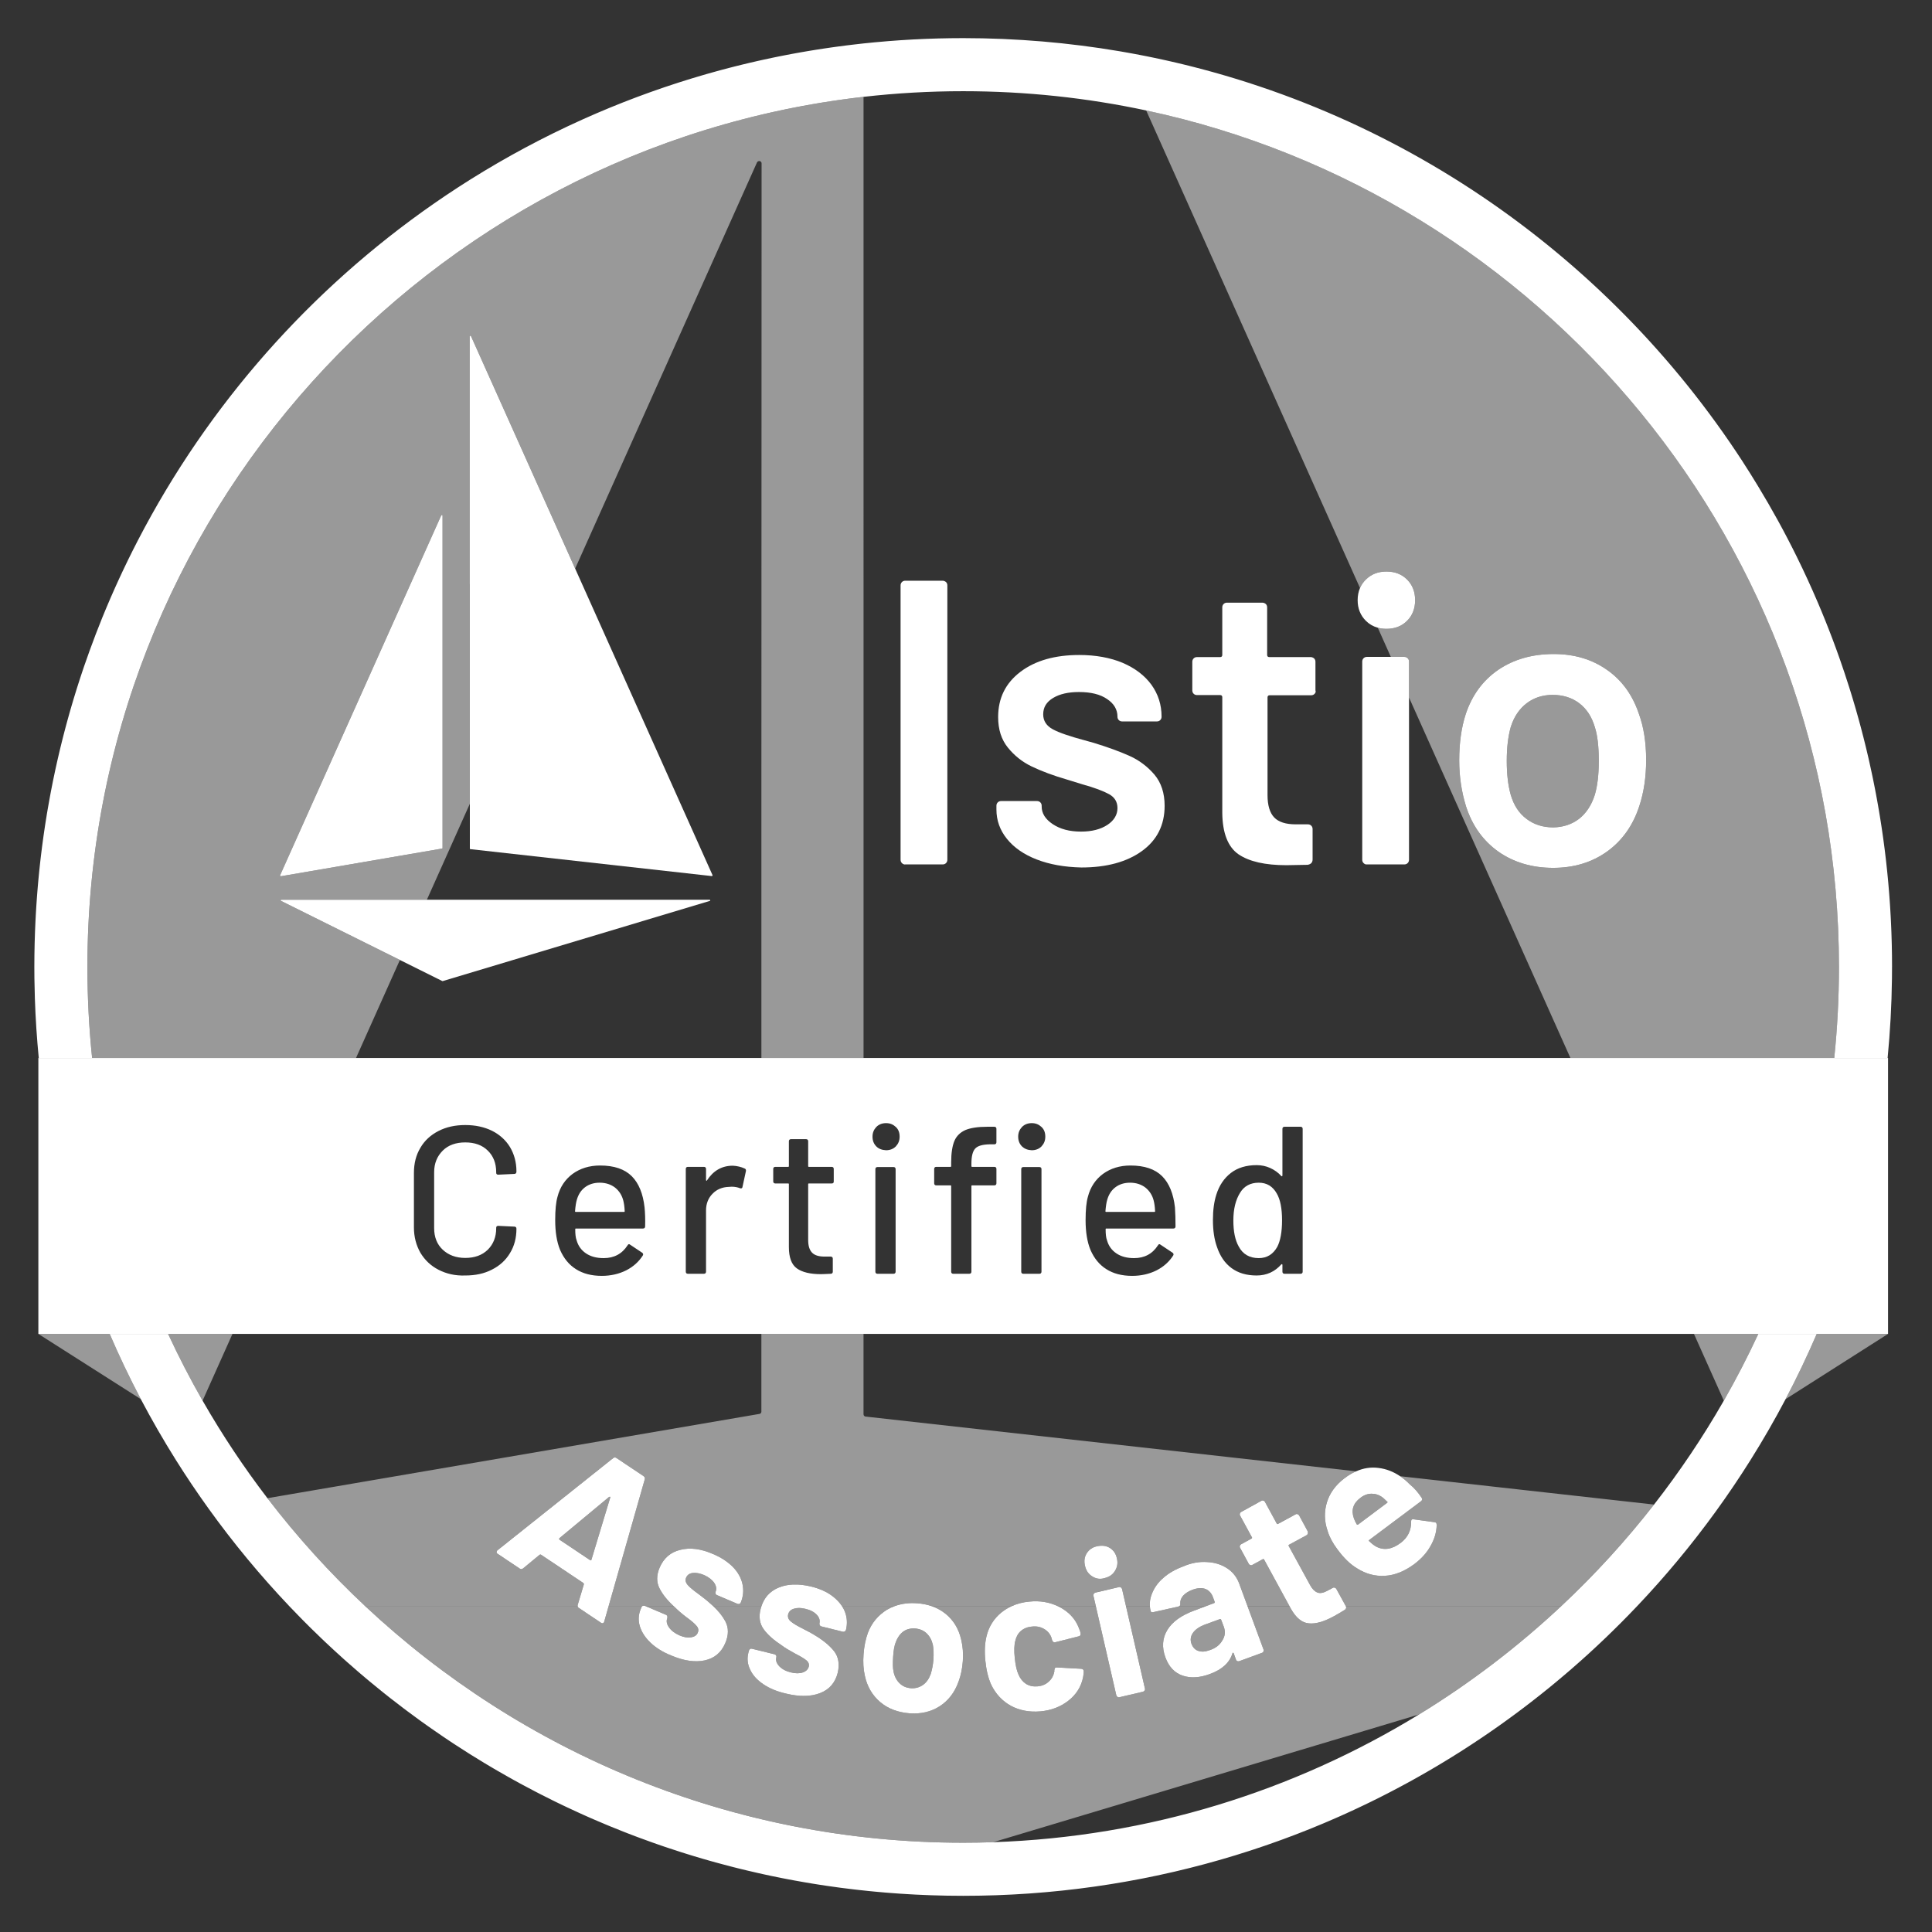 <?xml version="1.0" encoding="UTF-8"?><svg id="Layer_1" xmlns="http://www.w3.org/2000/svg" viewBox="0 0 1011.92 1011.92"><rect x="0" y="0" width="1011.92" height="1011.92" fill="#333333" stroke="none"/><defs><style>.cls-1,.cls-2{fill:#fff;}.cls-2{opacity:.5;}</style></defs><path class="cls-2" d="m704.394,843.16c-2.6,1.6-4.5,2.7-5.6,3.3-5.3,2.9-9.7,4.2-13.3,3.8-3.6-.3-6.7-2.9-9.4-7.7l-.708-1.3h-21.965l8.373,22.7c.1.3.1.7,0,1-.2.3-.4.6-.7.7l-12,4.4c-.3.1-.7.1-1,0-.3-.2-.6-.4-.7-.7l-1.2-3.4c-.1-.2-.2-.3-.4-.3-.2,0-.3.1-.3.4-1.5,4.8-5.4,8.4-11.7,10.7-5.3,2-10.1,2.3-14.3.9-4.2-1.4-7.3-4.6-9.1-9.6-1.9-5.2-1.6-10,1-14.3s7.3-7.7,14.1-10.2l6.134-2.3h-13.941c-.136.084-.298.152-.492.2l-13,2.9c-.9.2-1.4,0-1.5-.5-.231-.867-.369-1.733-.433-2.6h-12.498l9.931,43.2c.1.4,0,.7-.2,1s-.5.5-.8.6l-12.4,2.9c-.3.1-.7,0-1-.2-.3-.2-.5-.5-.6-.8l-10.736-46.7h-19.921c.285.134.575.256.856.4,4.7,2.5,7.9,5.8,9.8,10.1.7,1.7,1.2,2.9,1.3,3.8v.2c.1.7-.3,1.1-1,1.3l-12.3,3.1h-.2c-.7.1-1.1-.3-1.4-1l-.5-1.7c-.7-1.8-2-3.3-3.8-4.3-1.9-1.1-4-1.5-6.4-1.2-2.3.2-4.2,1-5.7,2.3s-2.4,3-2.9,5.1c-.6,2.2-.7,5.3-.3,9,.4,3.8,1,6.7,2,8.8.9,2.1,2.2,3.7,3.9,4.8,1.8,1.1,3.8,1.5,6.1,1.3,2.2-.2,4.2-1,5.7-2.4,1.6-1.4,2.6-3.1,3-5.3.1-.2.1-.4,0-.7.1-.1.1-.2.1-.3,0-.9.5-1.3,1.4-1.2l12.7.7c.7.1,1.1.4,1.2,1.1.1.6,0,1.7-.3,3.3-1,5-3.6,9.1-7.7,12.3s-9,5.1-14.7,5.6c-5.7.5-10.9-.5-15.4-2.9v0c-4.5-2.5-7.9-6.1-10.3-11-1.6-3.5-2.6-7.7-3.1-12.6-.5-4.8-.3-9.1.6-12.8,1.2-5.1,3.9-9.3,7.8-12.5,1.642-1.313,3.443-2.412,5.388-3.3h-41.864c2.739.95,5.209,2.312,7.376,4.1,4,3.3,6.7,7.7,8,13.2.9,3.7,1.2,7.6.9,11.5-.3,3.9-1,7.5-2.3,10.9-2,5.5-5.3,9.8-9.8,12.7s-9.9,4.2-16,3.7c-6-.5-11.1-2.4-15.2-5.9v0c-4.1-3.5-6.8-8.1-8-13.7-.8-3.5-1-7.2-.7-11.2.3-4.3,1.1-8.1,2.3-11.4,2-5.2,5.4-9.2,9.9-12,1.29-.757,2.642-1.383,4.044-1.9h-27.52c.588.901,1.089,1.833,1.476,2.8,1.2,3.1,1.4,6.3.6,9.6-.1.3-.3.6-.6.8s-.6.2-1,.2l-11.3-2.8c-.4-.1-.6-.3-.8-.6-.2-.3-.2-.6-.2-1,.4-1.6-.1-3.1-1.4-4.5-1.3-1.4-3.3-2.5-5.9-3.1-2.3-.6-4.3-.6-6-.1-1.7.5-2.7,1.5-3.1,3-.3,1.4.1,2.6,1.4,3.7,1.3,1.1,3.5,2.4,6.7,4,.7.4,1.5.8,2.5,1.3.9.5,1.9,1,3,1.7,4.6,2.7,8.1,5.6,10.5,8.6,2.3,3,2.9,6.8,1.9,11.2-1.3,5.2-4.3,8.8-9.2,10.7-4.8,1.9-10.8,2-17.8.3-4.9-1.1-8.9-2.8-12.1-5-3.2-2.2-5.5-4.7-6.8-7.6-1.4-2.9-1.7-5.8-.9-8.9l.3-1.1c.1-.3.3-.6.6-.8.3-.2.6-.2,1-.1l11.8,2.9c.4.1.6.3.8.6s.2.6.1,1v.1c-.4,1.6.2,3.1,1.6,4.6,1.5,1.5,3.5,2.6,6.1,3.2,2.4.6,4.5.6,6.2,0s2.7-1.6,3.1-3c.3-1.3-.1-2.4-1.2-3.3-1.1-.9-3-2.1-5.8-3.5-3.1-1.7-5.5-3.1-7.2-4.4-4.1-2.7-7.3-5.5-9.4-8.4s-2.7-6.5-1.6-10.7c.121-.484.272-.942.423-1.4h-25.227c2.788,2.633,4.91,5.267,6.304,7.9,1.8,3.4,1.8,7.2,0,11.4-2.1,5-5.7,8-10.8,9.1-5.1,1.1-11,.2-17.6-2.6-4.5-1.8-8.1-4.1-10.9-6.8v-0c-2.8-2.7-4.6-5.6-5.5-8.6-.9-3.1-.7-6,.5-8.9l.4-1c.061-.184.201-.362.367-.5h-17.587l-2.28,8c0,.2-.1.3-.2.5-.4.5-.9.6-1.5.2l-11.5-7.7c-.45-.257-.673-.604-.737-1h-111.274c82.049,76.808,192.239,123.9,313.211,123.9,5.265,0,10.507-.097,15.73-.274l222.994-66.89c26.751-16.373,51.704-35.408,74.487-56.736h-112.811c.4.7.2,1.3-.5,1.9Z"/><path class="cls-2" d="m935.239,732.822l53.655-34.162h-37.346c-5.005,11.627-10.444,23.024-16.309,34.162Z"/><path class="cls-2" d="m20.094,698.66l53.655,34.162c-5.865-11.138-11.304-22.534-16.309-34.162H20.094Z"/><path class="cls-2" d="m309.794,816.86l9.8-32.4c.1-.3.1-.4-.1-.5-.1,0-.3,0-.5.1l-26,21.6c-.2.4-.2.6.1.8v0l16,10.7c.4.2.6.1.7-.3Z"/><path class="cls-2" d="m715.394,303.56c2.8-2.8,6.4-4.2,10.8-4.2,4.4,0,8,1.4,10.8,4.2s4.2,6.4,4.2,10.8-1.4,8-4.2,10.8-6.4,4.2-10.8,4.2c-1.61,0-3.137-.197-4.563-.589l6.846,15.289h7.017c.7,0,1.3.2,1.8.7s.7,1.1.7,1.8v18.757l84.549,188.843h138.183c1.628-15.682,2.468-31.595,2.468-47.7,0-220.043-155.801-404.421-362.864-448.619l111.997,250.147c.71-1.646,1.72-3.128,3.067-4.429Zm52.3,70.5c3.3-9.9,8.9-17.6,17-23.2,8.1-5.5,17.8-8.3,29.1-8.3,10.8,0,20.1,2.8,27.9,8.3,7.9,5.5,13.4,13.2,16.7,23,2.5,6.8,3.8,14.9,3.8,24.2,0,8.9-1.2,17-3.6,24.2-3.3,10.1-8.9,18-16.8,23.7s-17.4,8.6-28.3,8.6c-11.1,0-20.7-2.9-28.7-8.5h-0c-8-5.7-13.6-13.5-16.9-23.6-2.4-7.7-3.6-15.7-3.6-24.2,0-9.1,1.1-17.1,3.4-24.2Z"/><path class="cls-2" d="m636.194,838.96l-.8-2.2c-.8-2.3-2.2-3.8-4-4.5-1.8-.7-4.1-.6-6.8.4-2.1.8-3.7,1.8-4.9,3.1-1.1,1.3-1.6,2.6-1.5,4.2.076.606-.081,1.038-.508,1.3h13.941l4.266-1.6c.3-.1.4-.4.3-.7Z"/><path class="cls-2" d="m398.794,739.36c0,.6-.4,1.1-1,1.2l-257.726,44.147c15.493,20.242,32.633,39.158,51.215,56.553h111.274c-.035-.22-.034-.45.037-.7l3.2-10.7c0-.3,0-.5-.2-.7l-22.3-14.9c-.2-.1-.4-.1-.7.1l-8.6,7.1c-.6.5-1.2.5-1.8.1l-11.5-7.7c-.4-.2-.6-.5-.6-.9,0-.3.1-.7.5-1l60.5-48.2c.6-.5,1.2-.5,1.8-.1l14.2,9.5c.6.4.8,1,.6,1.7l-18.921,66.4h17.587c.104-.087.217-.161.333-.2.3-.1.7-.1,1,0l.472.2h14.696c-3.465-3.166-5.933-6.329-7.468-9.4-1.6-3.2-1.6-6.8.1-10.8,2.1-4.9,5.7-8.1,10.8-9.3,5.1-1.3,10.8-.6,17.2,2.2,4.3,1.8,7.7,4.1,10.4,6.8,2.6,2.7,4.3,5.7,5,9,.7,3.2.4,6.4-.9,9.6-.1.3-.4.6-.7.7-.3.1-.7.1-1,0l-10.8-4.6c-.3-.1-.6-.4-.7-.7-.1-.3-.1-.7,0-1,.6-1.5.4-3-.7-4.7-1.1-1.6-2.9-3-5.3-4.1-2.2-.9-4.2-1.3-5.9-1.1-1.7.2-2.9,1-3.5,2.4-.6,1.3-.3,2.6.8,3.9,1.1,1.3,3.1,2.9,6,5,.6.5,1.4,1.1,2.2,1.7.8.6,1.7,1.3,2.6,2.1.924.767,1.785,1.533,2.596,2.3h25.227c1.467-4.462,4.324-7.696,8.677-9.6,4.8-2.1,10.6-2.3,17.3-.7,4.5,1.1,8.3,2.8,11.3,5.1,2.033,1.559,3.688,3.305,4.924,5.2h27.52c3.598-1.326,7.567-1.86,11.956-1.5,2.703.183,5.208.697,7.523,1.5h41.864c2.794-1.276,5.892-2.105,9.312-2.4,5.452-.564,10.368.302,14.843,2.4h19.921l-1.264-5.5c-.1-.3,0-.7.2-1,.2-.3.5-.5.8-.6l12.4-2.9c.4-.1.7,0,1,.2.3.2.5.5.6.8l2.069,9h12.498c-.158-2.133.18-4.267,1.033-6.4,1.2-3.1,3.1-5.9,6-8.4,2.8-2.5,6.3-4.5,10.4-6,4.3-1.9,8.6-2.6,12.6-2.3v-0c4,.2,7.5,1.3,10.5,3.3,2.9,1.9,5,4.6,6.2,7.8l4.427,12h21.965l-13.292-24.4c-.2-.3-.4-.4-.7-.2l-5.5,3c-.3.2-.7.2-1,.1-.3-.1-.6-.3-.8-.6l-4.6-8.5c-.2-.3-.2-.7-.1-1s.3-.6.6-.8l5.5-3c.3-.2.4-.4.2-.7l-6.2-11.4c-.2-.3-.2-.7-.1-1s.3-.6.6-.8l10.7-5.9c.3-.2.7-.2,1-.1.3.1.6.3.8.6l6.2,11.4c.2.3.4.4.7.2l9.2-5c.3-.2.6-.2,1-.1.3.1.6.3.8.6l4.6,8.5c0,.4.1.7,0,1.1v0c-.1.3-.3.6-.6.8l-9.2,5c-.3.2-.4.4-.2.7l11.1,20.3c1.1,2.1,2.4,3.4,3.8,4s3.1.3,5-.7l3.2-1.7c.3-.2.7-.2,1-.1.3.1.6.3.8.6l5,9.1v0h112.811c17.556-16.434,33.821-34.229,48.629-53.215l-132.987-14.842c1.784,1.214,3.508,2.651,5.146,4.357,2.2,1.7,4.2,4.1,6.1,6.9v-0c.5.7.3,1.4-.4,1.9l-27,20.2c-.4.3-.4.5,0,.7,1,1,2.2,2,3.6,2.8,4,2.1,8.3,1.5,12.9-2,3.7-2.8,5.5-6.6,5.4-11.1,0-.5.1-.9.4-1.1.2-.1.5-.2.9-.1l10.9,1.5c.5.1.8.2,1,.5.1.1.1.4.2,1-.1,3.8-1.2,7.5-3.3,11.1-2,3.6-4.9,6.7-8.5,9.4-5,3.7-10.1,5.8-15.3,6.1-5.2.3-10-1-14.6-3.9-3.4-2-6.9-5.3-10.4-10.1-2.4-3.2-4.1-6.4-5-9.4-1.8-5.1-1.9-10.2-.4-15.1s4.6-9.1,9.2-12.6c2.01-1.525,4.044-2.73,6.094-3.63l-256.894-28.67c-.6,0-1.1-.6-1.1-1.2v-42.1h-53.5v40.7Zm170.4,74.2c1.2-1.9,3-3.2,5.5-3.7s4.7-.3,6.6.9c1.9,1.2,3.2,3,3.7,5.5.6,2.4.2,4.6-1,6.5-1.2,2-3,3.2-5.5,3.8-2.2.7-4.4.4-6.4-.9-2-1.2-3.2-3-3.8-5.5-.6-2.5-.3-4.7.9-6.6Z"/><path class="cls-2" d="m799.494,428.86c3.9,3,8.6,4.5,14.1,4.5,5.2-.1,9.7-1.6,13.5-4.5,3.8-3,6.5-7.2,8.2-12.5,1.4-4.7,2.1-10.6,2.1-17.8,0-7.7-.7-13.6-2.1-17.8-1.6-5.4-4.3-9.5-8.1-12.4-3.8-2.9-8.5-4.4-14-4.4-5.2,0-9.8,1.5-13.6,4.4-3.8,2.9-6.6,7-8.3,12.4-1.4,5-2.1,10.9-2.1,17.8s.7,12.9,2.1,17.8c1.6,5.4,4.3,9.6,8.2,12.5Z"/><path class="cls-2" d="m209.453,502.805l-62.259-30.945c-.2-.1-.2-.3-.2-.4.1-.1.2-.2.3-.2h76.283l22.517-50.291v-115.009h-.1v-129.8c0-.1.1-.2.2-.3.2,0,.4,0,.5.2l54.55,121.735,95.25-212.735c.3-.6,1.1-.9,1.7-.6.4.2.7.6.7,1.1,0,.1-.1,324.5-.1,324.5v144.1h53.5V50.715C223.875,76.713,45.794,271.208,45.794,506.46c0,16.105.839,32.018,2.468,47.7h138.198l22.993-51.355Zm-62.759-44.145v-.2l84.4-188.5c.1-.2.3-.2.5-.2.1.1.2.2.2.3v174.1c0,.2-.1.3-.3.3l-84.4,14.5c-.2,0-.4-.1-.4-.3Z"/><path class="cls-2" d="m712.494,784.56c-3.7,2.8-4.9,6.3-3.4,10.6.3.9.8,2,1.5,3.2.2.3.5.3.8.1l15.1-11.3c.3-.3.4-.5,0-.7-1.6-1.5-2.3-2.2-2.3-2.1-1.8-1.4-3.8-2-5.8-2s-4,.7-5.9,2.2Z"/><path class="cls-2" d="m920.944,698.66h-33.704l15.646,34.946c6.5-11.355,12.527-23.013,18.058-34.946Z"/><path class="cls-2" d="m121.761,698.66h-33.716c5.532,11.937,11.562,23.599,18.064,34.957l15.652-34.957Z"/><path class="cls-2" d="m471.195,881.66c1.6,1.6,3.6,2.4,6.1,2.6,2.3.1,4.4-.5,6.2-1.8s3.1-3.2,4-5.7c.7-2.3,1.2-4.8,1.4-7.5.2-3,.1-5.6-.3-7.8-.6-2.5-1.7-4.5-3.3-6-1.6-1.5-3.6-2.3-5.9-2.5-2.5-.2-4.6.4-6.3,1.6-1.7,1.3-3,3.1-3.9,5.5-.7,1.7-1.2,4.3-1.4,7.7-.2,3.3-.2,5.8.2,7.7.5,2.6,1.6,4.7,3.2,6.2Z"/><path class="cls-2" d="m624.894,855.16c-1.3,1.8-1.6,3.8-.8,5.9.7,1.8,1.9,3.1,3.5,3.6,1.7.6,3.6.5,5.8-.3,3.2-1,5.4-2.7,6.8-5.1l0-0c1.5-2.3,1.7-4.7.8-7.2l-1.4-3.7c-.1-.3-.4-.4-.7-.3l-7.4,2.7c-3.1,1.1-5.3,2.6-6.6,4.4Z"/><path class="cls-2" d="m349.494,846.46c.1.3.1.7,0,1v.1c-.6,1.5-.3,3.1.9,4.8,1.2,1.7,3,3.1,5.5,4.2,2.3,1,4.3,1.3,6.1,1s3-1.1,3.5-2.5c.5-1.2.3-2.4-.7-3.5-.9-1.1-2.6-2.6-5.1-4.4-2.8-2.1-4.9-4-6.4-5.5-.149-.133-.286-.267-.432-.4h-14.696l10.627,4.5c.3.1.6.4.7.7Z"/><path class="cls-1" d="m737.294,344.76c-.5-.5-1.1-.7-1.8-.7h-19.5c-.7,0-1.3.2-1.8.7s-.7,1.1-.7,1.8v103.7c0,.7.2,1.3.7,1.8v-0c.5.5,1.1.8,1.8.7h19.5c.7,0,1.3-.2,1.8-.7s.7-1.1.7-1.8v-103.7c0-.7-.2-1.3-.7-1.8Z"/><path class="cls-1" d="m784.794,446.06h0c8,5.6,17.6,8.5,28.7,8.5,10.9,0,20.4-2.9,28.3-8.6s13.5-13.6,16.8-23.7c2.4-7.2,3.6-15.3,3.6-24.2,0-9.3-1.3-17.4-3.8-24.2-3.3-9.8-8.8-17.5-16.7-23-7.8-5.5-17.1-8.3-27.9-8.3-11.3,0-21,2.8-29.1,8.3-8.1,5.6-13.7,13.3-17,23.2-2.3,7.1-3.4,15.1-3.4,24.2,0,8.5,1.2,16.5,3.6,24.2,3.3,10.1,8.9,17.9,16.9,23.6Zm6.5-65.3c1.7-5.4,4.5-9.5,8.3-12.4,3.8-2.9,8.4-4.4,13.6-4.4,5.5,0,10.2,1.5,14,4.4,3.8,2.9,6.5,7,8.1,12.4,1.4,4.2,2.1,10.1,2.1,17.8,0,7.2-.7,13.1-2.1,17.8-1.7,5.3-4.4,9.5-8.2,12.5-3.8,2.9-8.3,4.4-13.5,4.5-5.5,0-10.2-1.5-14.1-4.5-3.9-2.9-6.6-7.1-8.2-12.5-1.4-4.9-2.1-10.9-2.1-17.8s.7-12.8,2.1-17.8Z"/><path class="cls-1" d="m736.994,325.16c2.8-2.8,4.2-6.4,4.2-10.8s-1.4-8-4.2-10.8-6.4-4.2-10.8-4.2c-4.4,0-8,1.4-10.8,4.2-1.347,1.301-2.357,2.782-3.067,4.429-.818,1.897-1.233,4.016-1.233,6.371,0,4.4,1.5,8,4.3,10.8,1.751,1.751,3.855,2.955,6.237,3.611,1.426.393,2.953.589,4.563.589,4.4,0,8-1.4,10.8-4.2Z"/><path class="cls-1" d="m231.494,444.46c.2,0,.3-.1.3-.3v-174.1c0-.1-.1-.2-.2-.3-.2,0-.4,0-.5.2l-84.4,188.5v.2c0,.2.2.3.4.3l84.4-14.5Z"/><path class="cls-1" d="m542.994,450.16c6.7,2.6,14.5,4,23.4,4.2,13.2,0,23.8-2.9,31.7-8.6s11.9-13.6,11.9-23.7c0-6.7-1.8-12.1-5.3-16.3-3.6-4.2-7.9-7.5-13-9.8s-11.4-4.6-18.9-6.9l-4.7-1.3c-7.8-2.1-13.4-4-16.7-5.8-3.3-1.8-5-4.4-5-7.8,0-3.7,1.7-6.5,5.2-8.6,3.5-2.1,8-3.1,13.5-3.1,6.3,0,11.2,1.2,14.8,3.7,3.6,2.4,5.4,5.5,5.4,9.2,0,.7.2,1.3.7,1.8s1.1.7,1.8.7h18.1c.7,0,1.3-.2,1.8-.7s.7-1.1.7-1.8c0-6.3-1.8-11.8-5.3-16.7-3.6-4.9-8.6-8.7-15.1-11.5-6.5-2.7-14.1-4.1-22.7-4.1-12.7,0-23,2.9-30.8,8.8-7.8,5.9-11.7,13.8-11.7,23.7,0,6.5,1.7,11.8,5.1,16,3.4,4.2,7.5,7.5,12.5,9.9,5,2.4,11.1,4.7,18.3,6.8l8.1,2.5c6.5,1.8,11.2,3.6,14.1,5.2s4.4,4,4.4,7.3c0,3.5-1.8,6.5-5.3,8.8s-8.1,3.5-13.8,3.5c-6,0-10.9-1.3-14.8-3.9-3.9-2.6-5.8-5.7-5.8-9.2v-.4c0-.7-.2-1.3-.7-1.8s-1.1-.7-1.8-.7h-18.7c-.7,0-1.3.2-1.8.7s-.7,1.1-.7,1.8v1.9c0,5.7,1.8,10.8,5.5,15.4,3.7,4.6,8.9,8.2,15.6,10.8Z"/><path class="cls-1" d="m626.994,364.06h12.1c.7,0,1.1.4,1.1,1.1v60.6c.1,10.6,3,17.9,8.5,21.7,5.6,3.8,13.9,5.7,25.1,5.7l11.1-.2c1.7-.3,2.6-1.2,2.6-2.8v-15.9c0-.7-.2-1.3-.7-1.8s-1.1-.7-1.8-.7h-6.4c-5.1,0-8.9-1.2-11.2-3.6-2.3-2.4-3.5-6.3-3.5-11.7v-51.2c0-.7.4-1.1,1.1-1.1h21.7c.7,0,1.3-.2,1.8-.7s.8-1.1.5-1.9v-14.9c0-.7-.2-1.3-.7-1.8-.5-.4-1.1-.7-1.8-.7h-21.7c-.7,0-1.1-.4-1.1-1.1v-24.9c0-.7-.2-1.3-.7-1.8-.5-.4-1.1-.7-1.8-.7h-18.5c-.7,0-1.3.2-1.8.7s-.7,1.1-.7,1.8v24.9c0,.7-.4,1.1-1.1,1.1h-12.1c-.7,0-1.3.2-1.8.7s-.7,1.1-.7,1.8v14.9c0,.7.2,1.3.7,1.8s1.1.7,1.8.7Z"/><path class="cls-1" d="m474.194,452.76h19.5c.7,0,1.3-.2,1.8-.7s.7-1.1.7-1.8v-143.6c0-.7-.2-1.3-.7-1.8-.5-.4-1.1-.7-1.8-.7h-19.5c-.7,0-1.3.2-1.8.7s-.7,1.1-.7,1.8v143.6c0,.7.2,1.3.7,1.8s1.1.8,1.8.7Z"/><path class="cls-1" d="m231.894,513.86l139.9-42c.1,0,.2-.1.2-.2,0-.2-.1-.4-.3-.4h-224.4c-.1,0-.2.1-.3.2,0,.1,0,.3.2.4l62.259,30.945,22.241,11.055h.2Z"/><path class="cls-1" d="m246.394,444.76l126.4,14.1c.2,0,.4-.1.4-.3v-.2l-71.95-160.565-54.55-121.735c-.1-.2-.3-.2-.5-.2-.1.1-.2.2-.2.3v129.8h.1v138.5c0,.2.1.3.3.3Z"/><path class="cls-1" d="m951.544,698.66h-30.601c-5.531,11.933-11.558,23.591-18.058,34.946-.086.151-.171.303-.258.454-10.834,18.876-22.976,36.911-36.293,53.985-14.808,18.985-31.074,36.781-48.629,53.215-22.783,21.328-47.735,40.363-74.487,56.736-65.396,40.025-141.538,64.13-222.994,66.89-5.223.177-10.465.274-15.73.274-120.971,0-231.162-47.093-313.211-123.9-18.582-17.395-35.722-36.312-51.215-56.553-12.308-16.081-23.578-32.997-33.708-50.647-.084-.147-.167-.296-.251-.443-6.502-11.358-12.532-23.02-18.064-34.957h-30.605c5.005,11.627,10.444,23.024,16.309,34.162,1.417,2.691,2.864,5.363,4.329,8.024.112.203.227.404.339.606,1.326,2.398,2.67,4.784,4.036,7.157.247.43.499.856.748,1.285,1.253,2.164,2.521,4.319,3.807,6.462.281.468.565.935.847,1.402,1.278,2.115,2.571,4.219,3.881,6.313.144.23.282.464.427.694.165.263.335.521.5.784,1.05,1.666,2.109,3.325,3.179,4.977.315.487.633.973.95,1.459,1.12,1.716,2.249,3.426,3.39,5.127.244.364.491.727.736,1.09,1.226,1.816,2.46,3.626,3.709,5.424.133.192.268.382.401.573,1.355,1.945,2.721,3.882,4.103,5.806.078.108.158.214.236.323,1.538,2.138,3.091,4.264,4.663,6.375.024.033.049.065.073.098,1.619,2.174,3.256,4.333,4.91,6.478.076.098.153.196.229.294,1.604,2.077,3.224,4.141,4.86,6.191.125.157.252.312.377.469,1.588,1.985,3.191,3.957,4.81,5.916.178.216.359.43.537.646,1.571,1.895,3.156,3.779,4.755,5.65.226.265.455.528.681.792,1.561,1.818,3.134,3.625,4.721,5.419.265.299.532.597.797.896,1.56,1.755,3.131,3.499,4.716,5.231.294.322.59.641.885.962,1.568,1.704,3.147,3.398,4.739,5.08.136.143.268.29.404.433.323.341.651.677.975,1.017,1.628,1.706,3.269,3.399,4.921,5.081.501.511,1.001,1.023,1.506,1.532.992,1.001,1.989,1.999,2.99,2.991.5.496,1.004.988,1.506,1.482,1.7,1.671,3.411,3.33,5.134,4.976.538.513,1.075,1.026,1.615,1.537,3.265,3.089,6.572,6.134,9.921,9.133.548.491,1.098.979,1.648,1.467,1.825,1.62,3.663,3.225,5.513,4.817.488.42.975.843,1.465,1.261,1.086.928,2.177,1.85,3.271,2.768.523.439,1.049.874,1.574,1.31,1.856,1.544,3.725,3.075,5.604,4.593.562.454,1.125.908,1.689,1.359,1.118.894,2.238,1.786,3.363,2.67.112.088.226.175.338.263,2.314,1.814,4.646,3.606,6.993,5.379.577.436,1.156.87,1.735,1.304,1.99,1.489,3.991,2.962,6.004,4.422.493.357.983.717,1.478,1.072,1.163.837,2.331,1.667,3.502,2.494.567.4,1.138.797,1.707,1.195,1.978,1.383,3.966,2.753,5.965,4.107.596.404,1.192.808,1.79,1.21,1.189.798,2.38,1.593,3.577,2.381.369.243.741.482,1.11.724,2.212,1.448,4.437,2.879,6.674,4.291.631.398,1.263.795,1.896,1.191,2.112,1.32,4.236,2.624,6.37,3.912.517.312,1.032.627,1.551.938,1.222.732,2.448,1.457,3.677,2.178.637.374,1.277.744,1.915,1.115,2.052,1.192,4.113,2.369,6.183,3.531.653.367,1.305.734,1.96,1.097,1.242.69,2.487,1.376,3.736,2.056.546.297,1.097.589,1.645.885,2.174,1.172,4.358,2.328,6.552,3.468.692.359,1.384.717,2.078,1.073,2.189,1.123,4.388,2.229,6.596,3.32.576.285,1.15.573,1.728.855,1.264.618,2.531,1.229,3.801,1.836.717.343,1.437.683,2.156,1.022,2.089.987,4.186,1.959,6.291,2.917.736.335,1.472.671,2.209,1.002,1.273.571,2.547,1.139,3.826,1.7.726.318,1.455.631,2.183.946,2.113.914,4.233,1.815,6.362,2.701.78.325,1.562.648,2.344.968,2.113.866,4.234,1.715,6.362,2.552.769.302,1.535.608,2.306.907,1.284.497,2.572.987,3.862,1.473.816.308,1.635.613,2.454.917,2.077.771,4.16,1.528,6.25,2.271.848.302,1.696.605,2.546.902,1.286.449,2.574.894,3.864,1.333.893.304,1.79.6,2.685.899,2.043.681,4.092,1.35,6.146,2.005.891.284,1.782.566,2.675.845,1.412.441,2.826.878,4.243,1.307,1.573.475,3.148.944,4.727,1.404,1.278.372,2.56.735,3.842,1.097.94.265,1.881.526,2.823.786,1.994.549,3.994,1.086,5.998,1.611,1.012.265,2.023.53,3.038.789,1.277.326,2.557.646,3.839.962,1.069.263,2.141.519,3.213.775,1.939.463,3.884.916,5.833,1.356,1.022.231,2.045.46,3.069.684,1.261.276,2.522.552,3.787.818,1.812.382,3.629.754,5.449,1.115,1.251.249,2.505.488,3.759.727,1.076.205,2.154.405,3.232.603,1.834.336,3.672.662,5.513.978,1.244.213,2.488.426,3.735.629,1.249.204,2.499.403,3.751.598,1.236.192,2.475.376,3.715.559,1.821.269,3.645.527,5.472.776.735.1,1.469.205,2.206.302.319.042.64.077.96.118,1.881.243,3.767.474,5.654.696.832.098,1.665.193,2.498.287,1.829.205,3.66.401,5.495.586.926.093,1.853.182,2.78.27,1.751.167,3.504.327,5.261.475,1.046.088,2.094.168,3.142.25,1.655.129,3.31.255,4.969.367,1.189.08,2.382.149,3.574.221,1.535.093,3.07.187,4.609.265,1.384.07,2.771.125,4.158.183,1.365.058,2.728.122,4.095.168,1.7.058,3.404.095,5.108.135,1.077.025,2.151.061,3.229.08,2.8.048,5.605.074,8.416.074,2.599,0,5.192-.028,7.782-.069.617-.01,1.233-.02,1.849-.032,2.562-.05,5.12-.114,7.672-.203.235-.008.468-.02.703-.028,2.366-.086,4.726-.192,7.083-.312.612-.031,1.223-.062,1.834-.095,2.514-.137,5.024-.29,7.528-.465.39-.027.778-.059,1.167-.087,2.219-.161,4.433-.337,6.644-.528.593-.051,1.187-.101,1.78-.154,2.468-.222,4.931-.459,7.389-.718.506-.053,1.01-.111,1.516-.166,2.112-.229,4.22-.471,6.324-.727.574-.07,1.148-.137,1.721-.208,2.421-.303,4.837-.623,7.247-.962.588-.083,1.174-.17,1.761-.254,2.048-.295,4.092-.603,6.132-.923.541-.085,1.084-.167,1.625-.254,2.373-.381,4.74-.781,7.101-1.197.655-.115,1.309-.235,1.963-.352,2.01-.362,4.015-.736,6.016-1.122.497-.096.995-.188,1.491-.285,2.325-.457,4.643-.934,6.956-1.424.706-.149,1.41-.302,2.115-.455,2.007-.434,4.009-.88,6.007-1.339.43-.099.862-.193,1.291-.293,2.275-.529,4.542-1.08,6.804-1.641.75-.186,1.5-.374,2.249-.564,2.046-.518,4.088-1.046,6.123-1.59.546-.146,1.091-.292,1.635-.44,2.007-.544,4.009-1.102,6.005-1.671.779-.222,1.559-.445,2.336-.671,2.169-.63,4.334-1.269,6.49-1.927.559-.171,1.115-.348,1.673-.521,1.767-.547,3.529-1.103,5.287-1.67.803-.259,1.606-.518,2.408-.78,2.101-.689,4.197-1.388,6.285-2.105.698-.24,1.393-.487,2.09-.73,1.591-.554,3.177-1.116,4.76-1.686.827-.298,1.654-.595,2.479-.897,2.027-.742,4.048-1.496,6.062-2.264.793-.303,1.583-.613,2.375-.919,1.469-.57,2.935-1.146,4.397-1.729.839-.335,1.679-.667,2.515-1.006,1.958-.794,3.911-1.6,5.857-2.419.858-.361,1.712-.729,2.568-1.094,1.382-.591,2.76-1.188,4.135-1.791.84-.369,1.683-.734,2.521-1.107,1.894-.843,3.78-1.7,5.66-2.567.909-.419,1.814-.843,2.72-1.268,1.305-.612,2.607-1.23,3.906-1.852.89-.427,1.782-.851,2.669-1.283,1.781-.867,3.554-1.747,5.322-2.635.942-.473,1.88-.95,2.818-1.429,1.252-.639,2.501-1.285,3.748-1.935,1.219-.635,2.435-1.275,3.647-1.92,1.381-.735,2.758-1.474,4.131-2.222.964-.525,1.925-1.054,2.885-1.585,1.218-.674,2.432-1.355,3.643-2.04,1.339-.756,2.673-1.518,4.004-2.287,1.177-.68,2.352-1.362,3.523-2.051.977-.575,1.952-1.153,2.925-1.734,1.209-.723,2.413-1.454,3.616-2.187,1.364-.832,2.723-1.671,4.079-2.516,1.052-.656,2.102-1.314,3.148-1.978.98-.621,1.959-1.245,2.934-1.873,1.265-.815,2.525-1.638,3.782-2.465,1.288-.847,2.572-1.701,3.852-2.56.967-.649,1.933-1.301,2.895-1.956.975-.665,1.95-1.33,2.92-2.002,1.528-1.058,3.051-2.123,4.566-3.198.991-.703,1.975-1.414,2.96-2.124.903-.65,1.803-1.303,2.701-1.96.968-.708,1.936-1.415,2.898-2.129,1.507-1.118,3.006-2.245,4.5-3.381.96-.73,1.914-1.467,2.868-2.204.862-.665,1.72-1.334,2.577-2.004,1.099-.86,2.196-1.723,3.288-2.593,1.307-1.042,2.609-2.089,3.906-3.143.951-.774,1.896-1.554,2.841-2.334.831-.686,1.658-1.376,2.483-2.068,1.363-1.141,2.719-2.29,4.069-3.445.844-.723,1.69-1.443,2.529-2.172.075-.065.147-.132.221-.197,2.876-2.5,5.725-5.032,8.541-7.598.095-.087.189-.175.284-.261,2.703-2.467,5.376-4.967,8.023-7.494.233-.222.467-.442.699-.665,5.482-5.253,10.84-10.635,16.072-16.138.12-.126.244-.248.364-.374.139-.147.274-.296.414-.443,1.524-1.61,3.037-3.232,4.539-4.864.321-.349.644-.698.964-1.048,1.496-1.634,2.98-3.278,4.454-4.932.317-.356.634-.711.95-1.068,1.469-1.659,2.927-3.329,4.374-5.008.309-.358.618-.716.925-1.075,1.445-1.686,2.878-3.383,4.3-5.09.301-.361.601-.721.9-1.083,1.42-1.714,2.828-3.438,4.225-5.171.291-.362.583-.723.873-1.086,1.394-1.74,2.776-3.491,4.146-5.25.285-.365.569-.731.853-1.097,1.365-1.763,2.718-3.536,4.059-5.318.28-.372.56-.745.839-1.118,1.333-1.781,2.653-3.572,3.962-5.372.142-.195.288-.388.43-.583.137-.19.27-.382.407-.572,1.299-1.797,2.585-3.604,3.86-5.42.287-.409.573-.818.859-1.228,1.252-1.796,2.493-3.601,3.722-5.414.3-.442.598-.884.896-1.327,1.204-1.789,2.396-3.586,3.576-5.392.312-.476.622-.953.932-1.431,1.157-1.783,2.302-3.574,3.436-5.373.156-.248.318-.492.474-.741.145-.23.283-.464.427-.694,1.31-2.095,2.604-4.201,3.883-6.317.28-.463.56-.924.839-1.387,1.29-2.151,2.562-4.313,3.82-6.485.243-.42.49-.838.732-1.259,1.374-2.388,2.727-4.79,4.061-7.204.103-.186.209-.371.312-.557,1.467-2.663,2.916-5.337,4.333-8.03,5.865-11.138,11.304-22.534,16.309-34.162h-.004Z"/><path class="cls-1" d="m990.994,506.46c0-1.996-.014-3.989-.038-5.979-.008-.661-.023-1.32-.034-1.98-.021-1.331-.043-2.661-.076-3.989-.019-.784-.044-1.567-.067-2.35-.035-1.201-.07-2.403-.114-3.602-.03-.83-.064-1.658-.099-2.487-.048-1.157-.098-2.313-.154-3.468-.041-.843-.084-1.685-.129-2.527-.061-1.14-.126-2.278-.195-3.416-.051-.845-.103-1.689-.158-2.533-.075-1.144-.156-2.286-.239-3.428-.06-.826-.119-1.653-.183-2.478-.092-1.181-.191-2.36-.292-3.539-.066-.78-.129-1.561-.199-2.34-.118-1.315-.246-2.627-.375-3.938-.062-.638-.12-1.276-.185-1.913-.195-1.915-.401-3.827-.619-5.735-.068-.599-.144-1.195-.214-1.793-.157-1.333-.314-2.665-.482-3.994-.103-.812-.212-1.622-.319-2.433-.146-1.113-.292-2.226-.446-3.336-.121-.873-.247-1.744-.373-2.615-.15-1.044-.301-2.087-.458-3.129-.135-.901-.275-1.801-.416-2.701-.158-1.01-.318-2.02-.482-3.028-.149-.913-.3-1.826-.454-2.737-.167-.988-.337-1.975-.509-2.961-.162-.925-.324-1.849-.491-2.772-.175-.969-.356-1.936-.538-2.904-.174-.93-.347-1.861-.527-2.79-.185-.958-.377-1.913-.568-2.869-.186-.931-.368-1.862-.56-2.791-.199-.968-.407-1.932-.612-2.897-.37-1.745-.75-3.487-1.139-5.226-.209-.934-.414-1.869-.628-2.801-.231-1.005-.472-2.006-.709-3.009-.201-.848-.398-1.698-.604-2.544-.247-1.017-.501-2.031-.754-3.045-.205-.823-.409-1.647-.619-2.469-.262-1.028-.53-2.054-.799-3.08-.21-.8-.42-1.601-.634-2.4-.277-1.038-.56-2.074-.844-3.11-.213-.777-.429-1.554-.646-2.33-.295-1.053-.592-2.105-.894-3.155-.213-.743-.43-1.484-.647-2.225-.315-1.078-.632-2.156-.955-3.231-.205-.683-.415-1.364-.623-2.046-.344-1.128-.688-2.257-1.041-3.382-.171-.546-.347-1.09-.52-1.635-1.464-4.62-2.991-9.212-4.588-13.772-.011-.031-.021-.062-.032-.093-.462-1.319-.935-2.633-1.408-3.947-.159-.44-.315-.882-.475-1.321-.446-1.227-.9-2.449-1.356-3.671-.193-.517-.384-1.035-.579-1.551-.453-1.2-.911-2.398-1.373-3.594-.202-.523-.404-1.046-.607-1.569-.468-1.201-.941-2.399-1.419-3.596-.199-.499-.4-.998-.601-1.496-.493-1.224-.99-2.446-1.493-3.665-.18-.437-.363-.873-.544-1.31-.533-1.281-1.068-2.56-1.612-3.835-.125-.295-.253-.589-.38-.884-1.672-3.902-3.393-7.778-5.163-11.627s-3.589-7.671-5.456-11.464c-.062-.125-.123-.251-.184-.377-.69-1.399-1.389-2.794-2.092-4.186-.117-.231-.233-.463-.35-.694-.686-1.352-1.379-2.701-2.077-4.046-.132-.255-.264-.51-.397-.764-.705-1.352-1.416-2.701-2.133-4.046-.113-.212-.227-.423-.34-.634-.749-1.399-1.503-2.794-2.265-4.184-.051-.094-.103-.187-.154-.28-3.345-6.093-6.83-12.098-10.424-18.029-2.725-4.497-5.506-8.955-8.372-13.354l-.009-.014c-.949-1.457-1.906-2.909-2.87-4.355-.011-.016-.021-.031-.032-.047-1.148-1.722-2.308-3.436-3.477-5.143-.524-.765-1.058-1.523-1.587-2.285-.651-.938-1.297-1.878-1.954-2.811-.618-.878-1.246-1.748-1.87-2.622-.578-.809-1.151-1.622-1.734-2.427-.668-.924-1.347-1.841-2.022-2.76-.547-.745-1.09-1.493-1.641-2.235-.707-.952-1.424-1.896-2.137-2.842-.53-.702-1.055-1.408-1.589-2.107-.734-.962-1.477-1.917-2.218-2.874-.523-.675-1.042-1.353-1.568-2.025-.755-.965-1.52-1.922-2.282-2.881-.522-.657-1.042-1.316-1.567-1.971-.776-.965-1.56-1.924-2.343-2.883-.521-.638-1.04-1.279-1.564-1.915-.796-.965-1.6-1.923-2.403-2.882-.521-.621-1.039-1.245-1.562-1.864-.816-.965-1.64-1.923-2.464-2.881-.519-.604-1.037-1.21-1.559-1.812-.838-.965-1.683-1.924-2.528-2.882-.517-.586-1.031-1.173-1.55-1.756-.857-.962-1.721-1.918-2.585-2.873-.518-.573-1.035-1.147-1.556-1.718-.873-.956-1.752-1.905-2.632-2.854-.521-.561-1.04-1.123-1.563-1.681-.892-.952-1.789-1.897-2.688-2.842-.52-.546-1.039-1.093-1.562-1.637-.91-.947-1.825-1.888-2.743-2.828-.52-.533-1.04-1.066-1.562-1.596-.929-.943-1.864-1.88-2.8-2.815-.519-.518-1.038-1.037-1.56-1.553-.946-.936-1.896-1.866-2.85-2.794-.522-.508-1.043-1.016-1.568-1.522-.962-.929-1.929-1.852-2.899-2.773-.521-.495-1.043-.99-1.567-1.483-.981-.923-1.966-1.841-2.955-2.756-.521-.482-1.042-.963-1.564-1.442-1.001-.918-2.007-1.832-3.016-2.743-.516-.465-1.032-.93-1.55-1.393-1.023-.915-2.049-1.825-3.08-2.731-.514-.452-1.028-.903-1.544-1.352-1.039-.906-2.082-1.809-3.13-2.706-.514-.44-1.028-.879-1.544-1.317-1.059-.9-2.122-1.797-3.188-2.688-.51-.426-1.021-.85-1.533-1.274-1.078-.893-2.159-1.783-3.245-2.667-.508-.414-1.018-.826-1.528-1.238-1.098-.886-2.198-1.769-3.303-2.646-.503-.399-1.007-.795-1.512-1.192-1.12-.882-2.243-1.76-3.372-2.632-.494-.382-.991-.761-1.486-1.142-1.146-.879-2.295-1.755-3.45-2.624-.481-.362-.964-.722-1.447-1.082-1.175-.877-2.351-1.751-3.533-2.618-.471-.345-.943-.687-1.416-1.03-1.2-.873-2.402-1.743-3.61-2.605-.459-.328-.921-.652-1.381-.978-1.228-.87-2.458-1.737-3.694-2.596-.443-.308-.888-.612-1.333-.918-1.259-.868-2.521-1.734-3.788-2.591-.424-.287-.852-.57-1.277-.856-1.293-.868-2.589-1.734-3.892-2.591-.397-.261-.797-.519-1.196-.779-1.337-.874-2.677-1.745-4.024-2.606-.356-.228-.715-.452-1.072-.679-1.392-.885-2.787-1.767-4.189-2.638-.31-.193-.623-.382-.934-.574-1.452-.898-2.907-1.792-4.369-2.675-.25-.151-.502-.299-.753-.45-1.528-.919-3.059-1.833-4.597-2.735-.159-.093-.318-.184-.477-.277-1.633-.955-3.269-1.903-4.914-2.84-.025-.014-.051-.029-.077-.043-14.271-8.123-28.991-15.547-44.118-22.221-.008-.004-.016-.007-.024-.011-1.667-.735-3.34-1.458-5.017-2.175-.254-.109-.506-.22-.761-.329-1.521-.648-3.049-1.283-4.578-1.915-.414-.171-.827-.347-1.242-.517-1.422-.584-2.851-1.155-4.28-1.726-.527-.21-1.052-.425-1.58-.634-1.352-.534-2.71-1.057-4.068-1.58-.609-.234-1.217-.473-1.827-.705-1.309-.497-2.622-.984-3.936-1.47-.664-.246-1.326-.495-1.991-.738-1.271-.464-2.546-.918-3.822-1.372-.717-.255-1.433-.513-2.151-.765-1.235-.433-2.475-.856-3.715-1.279-.764-.261-1.527-.524-2.292-.781-1.209-.406-2.423-.803-3.637-1.2-.801-.262-1.601-.526-2.404-.783-1.188-.382-2.381-.755-3.574-1.128-.834-.261-1.667-.523-2.503-.779-1.17-.359-2.344-.71-3.518-1.06-.864-.258-1.728-.517-2.594-.77-1.152-.337-2.308-.666-3.464-.995-.895-.254-1.789-.509-2.686-.758-1.135-.315-2.273-.624-3.413-.932-.923-.249-1.846-.498-2.771-.742-1.122-.296-2.247-.585-3.372-.873-.945-.242-1.89-.483-2.837-.719-1.113-.278-2.229-.55-3.345-.82-.966-.234-1.933-.466-2.902-.694-1.102-.259-2.206-.514-3.311-.766-.989-.225-1.978-.449-2.969-.668-1.09-.241-2.181-.478-3.274-.712-1.013-.217-2.026-.431-3.041-.642-1.079-.224-2.158-.443-3.239-.66-1.033-.207-2.066-.41-3.101-.611-1.07-.207-2.141-.411-3.214-.611-1.053-.196-2.107-.389-3.163-.579-1.059-.19-2.118-.378-3.179-.561-.489-.085-.977-.176-1.466-.259-.357-.061-.718-.111-1.076-.171-2.968-.497-5.941-.976-8.927-1.419-.019-.003-.039-.006-.058-.008-6.597-.977-13.238-1.822-19.919-2.531-.164-.018-.328-.036-.492-.053-3.212-.338-6.434-.644-9.664-.919-.3-.026-.6-.049-.9-.074-6.368-.531-12.771-.937-19.206-1.22-.486-.021-.971-.045-1.457-.065-3.039-.125-6.085-.221-9.139-.29-.56-.013-1.121-.021-1.682-.032-3.14-.06-6.285-.1-9.438-.1-2.165,0-4.326.015-6.484.044-.479.006-.957.02-1.435.027-1.696.027-3.392.058-5.084.102-.447.012-.892.029-1.338.042-1.739.051-3.477.105-5.211.174-.344.014-.688.031-1.031.046-1.848.077-3.695.161-5.538.259-.228.012-.455.026-.682.039-1.97.107-3.937.224-5.9.355-.11.007-.22.016-.33.023-2.083.14-4.162.292-6.237.458-.019.001-.037.003-.055.005-2.423.194-4.84.411-7.253.64-.878.083-1.754.175-2.631.263-.997.1-1.995.193-2.99.299-.484.052-.965.113-1.449.166-1.383.152-2.763.312-4.143.476-1.229.146-2.459.293-3.686.448-1.387.175-2.771.358-4.154.544-1.214.164-2.427.33-3.638.503-1.391.198-2.779.404-4.166.614-1.194.181-2.387.365-3.578.554-1.397.222-2.792.451-4.185.685-1.174.197-2.347.399-3.519.604-1.402.246-2.802.498-4.201.756-1.153.213-2.305.431-3.456.652-1.41.271-2.818.547-4.224.83-1.13.228-2.257.46-3.384.696-1.418.296-2.834.597-4.248.906-1.107.242-2.212.489-3.316.738-1.426.322-2.85.647-4.271.982-1.082.254-2.16.515-3.239.777-1.438.349-2.875.701-4.308,1.062-1.05.265-2.098.536-3.146.808-1.453.377-2.904.756-4.352,1.146-1.02.275-2.037.557-3.053.838-1.467.405-2.932.813-4.394,1.232-.988.283-1.973.574-2.958.863-1.481.435-2.961.871-4.437,1.32-.954.29-1.905.588-2.857.884-1.5.466-2.999.933-4.492,1.414-.912.293-1.82.595-2.729.893-1.526.501-3.051,1.002-4.57,1.517-.864.293-1.724.594-2.585.892-1.555.537-3.11,1.076-4.658,1.628-.811.289-1.617.588-2.426.881-1.592.578-3.183,1.157-4.767,1.751-.743.279-1.481.566-2.223.848-1.643.625-3.285,1.252-4.919,1.894-.657.258-1.31.525-1.965.786-1.709.681-3.417,1.363-5.116,2.062-.556.229-1.107.465-1.662.696-1.791.745-3.581,1.493-5.361,2.259-.419.18-.835.367-1.254.549-1.911.828-3.819,1.662-5.718,2.514-.204.092-.406.187-.61.278-20.25,9.122-39.763,19.589-58.426,31.288-.101.063-.203.125-.304.188-1.876,1.178-3.742,2.373-5.601,3.576-.246.159-.493.314-.738.474-1.753,1.139-3.495,2.293-5.232,3.454-.347.232-.696.46-1.042.692-1.663,1.117-3.314,2.249-4.962,3.386-.413.285-.828.566-1.24.852-1.591,1.105-3.172,2.224-4.75,3.348-.461.328-.925.653-1.385.983-1.53,1.098-3.05,2.21-4.567,3.325-.499.367-1.0.73-1.498,1.099-1.479,1.096-2.948,2.204-4.413,3.316-.526.399-1.055.795-1.58,1.197-1.436,1.098-2.861,2.209-4.284,3.323-.545.427-1.092.851-1.635,1.28-1.396,1.102-2.783,2.216-4.166,3.333-.561.453-1.123.903-1.681,1.359-1.359,1.107-2.709,2.225-4.055,3.347-.573.478-1.148.954-1.719,1.434-1.324,1.113-2.639,2.235-3.95,3.362-.584.502-1.169,1.003-1.751,1.507-1.291,1.119-2.573,2.248-3.852,3.38-.591.523-1.182,1.046-1.77,1.572-1.26,1.127-2.513,2.262-3.761,3.402-.596.545-1.193,1.089-1.787,1.637-1.23,1.135-2.453,2.277-3.671,3.424-.6.565-1.2,1.131-1.797,1.699-1.202,1.143-2.397,2.293-3.587,3.449-.602.584-1.203,1.169-1.801,1.756-1.173,1.151-2.341,2.308-3.503,3.471-.606.606-1.21,1.214-1.812,1.823-1.144,1.157-2.281,2.319-3.414,3.487-.608.627-1.213,1.256-1.818,1.887-1.116,1.164-2.228,2.333-3.333,3.509-.606.644-1.209,1.291-1.811,1.938-1.093,1.176-2.182,2.356-3.264,3.542-.601.659-1.198,1.321-1.796,1.983-1.068,1.185-2.133,2.373-3.19,3.568-.601.68-1.199,1.364-1.797,2.047-1.04,1.189-2.077,2.382-3.105,3.581-.6.7-1.195,1.403-1.791,2.106-1.016,1.198-2.028,2.399-3.033,3.607-.595.715-1.184,1.435-1.775,2.154-.99,1.206-1.979,2.413-2.958,3.628-.593.736-1.181,1.477-1.77,2.217-.964,1.211-1.926,2.422-2.878,3.643-.59.755-1.173,1.515-1.758,2.274-.938,1.216-1.875,2.432-2.801,3.657-.588.777-1.168,1.559-1.751,2.34-.911,1.219-1.821,2.438-2.72,3.666-.584.797-1.16,1.6-1.74,2.401-.885,1.223-1.77,2.446-2.643,3.678-.58.818-1.151,1.642-1.727,2.463-.858,1.226-1.717,2.451-2.564,3.685-.579.842-1.147,1.692-1.72,2.538-.829,1.224-1.66,2.447-2.478,3.679-.577.869-1.144,1.746-1.716,2.619-.8,1.221-1.602,2.44-2.391,3.669-.575.896-1.139,1.8-1.709,2.7-.77,1.217-1.544,2.432-2.303,3.656-.577.931-1.143,1.869-1.714,2.804-.736,1.205-1.477,2.406-2.202,3.617-.587.979-1.16,1.967-1.74,2.951-.694,1.178-1.395,2.351-2.079,3.535-.612,1.058-1.21,2.126-1.814,3.189-.637,1.12-1.28,2.237-1.909,3.363-.695,1.245-1.373,2.501-2.057,3.753-.521.953-1.05,1.901-1.564,2.858-1.192,2.217-2.368,4.443-3.526,6.68-.067.13-.136.26-.203.39-.746,1.445-1.484,2.895-2.217,4.348-.118.234-.236.467-.354.7-.698,1.39-1.388,2.784-2.072,4.181-.145.295-.29.591-.434.886-.663,1.36-1.319,2.723-1.969,4.09-.158.333-.316.666-.474.999-.638,1.348-1.27,2.7-1.896,4.055-.159.345-.317.69-.475,1.035-.622,1.354-1.238,2.711-1.848,4.072-.153.343-.305.687-.458,1.03-.61,1.37-1.215,2.743-1.813,4.12-.139.321-.276.643-.415.964-.608,1.41-1.212,2.822-1.807,4.238-.105.251-.209.504-.314.755-.624,1.493-1.244,2.989-1.854,4.489-.033.081-.065.162-.097.243-2.282,5.625-4.453,11.308-6.527,17.036-.963,2.658-1.911,5.323-2.829,8.002-.104.305-.212.608-.315.913-.449,1.32-.889,2.645-1.327,3.971-.167.503-.335,1.005-.5,1.509-.402,1.229-.795,2.461-1.188,3.694-.192.605-.387,1.209-.577,1.815-.368,1.173-.729,2.349-1.088,3.526-.205.671-.411,1.342-.613,2.014-.343,1.139-.679,2.28-1.013,3.423-.208.713-.416,1.426-.622,2.14-.321,1.116-.637,2.235-.951,3.354-.209.746-.416,1.493-.621,2.241-.302,1.098-.6,2.197-.894,3.298-.207.774-.411,1.55-.614,2.326-.284,1.085-.565,2.171-.842,3.259-.202.793-.399,1.588-.597,2.383-.269,1.079-.536,2.159-.797,3.241-.195.807-.385,1.616-.576,2.425-.254,1.075-.508,2.151-.755,3.229-.188.819-.369,1.641-.552,2.461-.24,1.074-.481,2.148-.714,3.225-.179.83-.351,1.662-.526,2.493-.226,1.072-.454,2.143-.673,3.217-.17.836-.332,1.676-.498,2.513-.213,1.076-.43,2.151-.636,3.229-.148.777-.288,1.558-.433,2.336-.376,2.025-.74,4.054-1.092,6.088-.171.989-.346,1.977-.511,2.968-.156.938-.302,1.88-.453,2.82-.162,1.006-.326,2.012-.481,3.02-.145.94-.281,1.884-.42,2.826-.15,1.014-.302,2.027-.446,3.043-.133.937-.258,1.876-.385,2.814-.139,1.025-.279,2.051-.411,3.078-.121.936-.235,1.874-.351,2.811-.127,1.034-.254,2.069-.375,3.105-.109.936-.213,1.874-.317,2.812-.115,1.041-.229,2.082-.337,3.125-.098.935-.191,1.871-.283,2.807-.104,1.053-.204,2.107-.301,3.162-.085.931-.168,1.862-.249,2.794-.092,1.066-.179,2.133-.264,3.202-.073.923-.146,1.846-.213,2.771-.08,1.085-.155,2.171-.228,3.258-.061.911-.122,1.822-.178,2.734-.068,1.11-.13,2.222-.19,3.335-.049.894-.099,1.787-.143,2.682-.056,1.141-.104,2.284-.152,3.427-.037.87-.076,1.738-.108,2.609-.044,1.204-.079,2.41-.115,3.616-.024.81-.052,1.62-.072,2.431-.033,1.351-.055,2.705-.077,4.059-.011.671-.027,1.34-.036,2.011-.025,2.027-.039,4.057-.039,6.091,0,2.012.012,4.021.037,6.027.043,3.511.124,7.012.241,10.504.353,10.477,1.037,20.869,2.039,31.169h27.951c-1.628-15.682-2.468-31.595-2.468-47.7,0-235.252,178.081-429.747,406.5-455.745,17.135-1.95,34.553-2.955,52.2-2.955,32.857,0,64.917,3.482,95.836,10.081,207.063,44.198,362.864,228.576,362.864,448.619,0,16.105-.839,32.018-2.468,47.7h27.951c1.336-13.732,2.108-27.63,2.28-41.673.025-2.006.037-4.015.037-6.027Z"/><path class="cls-1" d="m572.094,825.66c2,1.3,4.2,1.6,6.4.9,2.5-.6,4.3-1.8,5.5-3.8,1.2-1.9,1.6-4.1,1-6.5-.5-2.5-1.8-4.3-3.7-5.5-1.9-1.2-4.1-1.4-6.6-.9s-4.3,1.8-5.5,3.7c-1.2,1.9-1.5,4.1-.9,6.6.6,2.5,1.8,4.3,3.8,5.5Z"/><path class="cls-1" d="m710.288,770.63c-2.05.9-4.084,2.105-6.094,3.63-4.6,3.5-7.7,7.7-9.2,12.6s-1.4,10,.4,15.1c.9,3,2.6,6.2,5,9.4,3.5,4.8,7,8.1,10.4,10.1,4.6,2.9,9.4,4.2,14.6,3.9,5.2-.3,10.3-2.4,15.3-6.1,3.6-2.7,6.5-5.8,8.5-9.4,2.1-3.6,3.2-7.3,3.3-11.1-.1-.6-.1-.9-.2-1-.2-.3-.5-.4-1-.5l-10.9-1.5c-.4-.1-.7,0-.9.1-.3.2-.4.6-.4,1.1.1,4.5-1.7,8.3-5.4,11.1-4.6,3.5-8.9,4.1-12.9,2-1.4-.8-2.6-1.8-3.6-2.8-.4-.2-.4-.4,0-.7l27-20.2c.7-.5.9-1.2.4-1.9v0c-1.9-2.8-3.9-5.2-6.1-6.9-1.639-1.706-3.362-3.143-5.146-4.357-3.551-2.415-7.36-3.878-11.354-4.343-3.921-.523-7.841.072-11.706,1.77Zm16.206,15.83c.4.2.3.4,0,.7l-15.1,11.3c-.3.2-.6.2-.8-.1-.7-1.2-1.2-2.3-1.5-3.2-1.5-4.3-.3-7.8,3.4-10.6,1.9-1.5,3.9-2.2,5.9-2.2s4,.6,5.8,2c0-.1.7.6,2.3,2.1Z"/><path class="cls-1" d="m604.194,844.36l13-2.9c.194-.049.356-.116.492-.2.427-.262.584-.694.508-1.3-.1-1.6.4-2.9,1.5-4.2,1.2-1.3,2.8-2.3,4.9-3.1,2.7-1,5-1.1,6.8-.4,1.8.7,3.2,2.2,4,4.5l.8,2.2c.1.3,0,.6-.3.7l-4.266,1.6-6.134,2.3c-6.8,2.5-11.5,5.9-14.1,10.2s-2.9,9.1-1,14.3c1.8,5,4.9,8.2,9.1,9.6,4.2,1.4,9,1.1,14.3-.9,6.3-2.3,10.2-5.9,11.7-10.7,0-.3.1-.4.3-.4.2,0,.3.1.4.3l1.2,3.4c.1.3.4.5.7.7.3.1.7.1,1,0l12-4.4c.3-.1.5-.4.7-.7.1-.3.1-.7,0-1l-8.373-22.7-4.427-12c-1.2-3.2-3.3-5.9-6.2-7.8-3-2-6.5-3.1-10.5-3.3v0c-4-.3-8.3.4-12.6,2.3-4.1,1.5-7.6,3.5-10.4,6-2.9,2.5-4.8,5.3-6,8.4-.853,2.133-1.191,4.267-1.033,6.4.064.867.202,1.733.433,2.6.1.5.6.7,1.5.5Zm35.4,4l1.4,3.7c.9,2.5.7,4.9-.8,7.2l-0.0 0c-1.4,2.4-3.6,4.1-6.8,5.1-2.2.8-4.1.9-5.8.3-1.6-.5-2.8-1.8-3.5-3.6-.8-2.1-.5-4.1.8-5.9,1.3-1.8,3.5-3.3,6.6-4.4l7.4-2.7c.3-.1.6,0,.7.3Z"/><path class="cls-1" d="m399.994,853.36c2.1,2.9,5.3,5.7,9.4,8.4,1.7,1.3,4.1,2.7,7.2,4.4,2.8,1.4,4.7,2.6,5.8,3.5,1.1.9,1.5,2,1.2,3.3-.4,1.4-1.4,2.4-3.1,3s-3.8.6-6.2,0c-2.6-.6-4.6-1.7-6.1-3.2-1.4-1.5-2-3-1.6-4.6v-.1c.1-.4.1-.7-.1-1s-.4-.5-.8-.6l-11.8-2.9c-.4-.1-.7-.1-1,.1-.3.2-.5.5-.6.8l-.3,1.1c-.8,3.1-.5,6,.9,8.9,1.3,2.9,3.6,5.4,6.8,7.6,3.2,2.2,7.2,3.9,12.1,5,7,1.7,13,1.6,17.8-.3,4.9-1.9,7.9-5.5,9.2-10.7,1-4.4.4-8.2-1.9-11.2-2.4-3-5.9-5.9-10.5-8.6-1.1-.7-2.1-1.2-3-1.7-1-.5-1.8-.9-2.5-1.3-3.2-1.6-5.4-2.9-6.7-4-1.3-1.1-1.7-2.3-1.4-3.7.4-1.5,1.4-2.5,3.1-3,1.7-.5,3.7-.5,6,.1,2.6.6,4.6,1.7,5.9,3.1,1.3,1.4,1.8,2.9,1.4,4.5,0,.4,0,.7.2,1,.2.3.4.5.8.6l11.3,2.8c.4,0,.7,0,1-.2s.5-.5.6-.8c.8-3.3.6-6.5-.6-9.6-.387-.967-.888-1.899-1.476-2.8-1.236-1.895-2.891-3.641-4.924-5.2-3-2.3-6.8-4-11.3-5.1-6.7-1.6-12.5-1.4-17.3.7-4.353,1.904-7.21,5.138-8.677,9.6-.151.458-.302.916-.423,1.4-1.1,4.2-.5,7.8,1.6,10.7Z"/><path class="cls-1" d="m585.294,888.76c.3.2.7.3,1,.2l12.4-2.9c.3-.1.6-.3.8-.6s.3-.6.2-1l-9.931-43.2-2.069-9c-.1-.3-.3-.6-.6-.8-.3-.2-.6-.3-1-.2l-12.4,2.9c-.3.1-.6.3-.8.6-.2.3-.3.7-.2,1l1.264,5.5,10.736,46.7c.1.3.3.6.6.8Z"/><path class="cls-1" d="m454.594,855.16c-1.2,3.3-2,7.1-2.3,11.4-.3,4-.1,7.7.7,11.2,1.2,5.6,3.9,10.2,8,13.7v-0c4.1,3.5,9.2,5.4,15.2,5.9,6.1.5,11.5-.8,16-3.7s7.8-7.2,9.8-12.7c1.3-3.4,2-7,2.3-10.9.3-3.9,0-7.8-.9-11.5-1.3-5.5-4-9.9-8-13.2-2.167-1.788-4.638-3.15-7.376-4.1-2.316-.803-4.82-1.317-7.523-1.5-4.389-.36-8.358.174-11.956,1.5-1.402.517-2.754,1.143-4.044,1.9-4.5,2.8-7.9,6.8-9.9,12Zm13.2,12.6c.2-3.4.7-6,1.4-7.7.9-2.4,2.2-4.2,3.9-5.5,1.7-1.2,3.8-1.8,6.3-1.6,2.3.2,4.3,1,5.9,2.5,1.6,1.5,2.7,3.5,3.3,6,.4,2.2.5,4.8.3,7.8-.2,2.7-.7,5.2-1.4,7.5-.9,2.5-2.2,4.4-4,5.7s-3.9,1.9-6.2,1.8c-2.5-.2-4.5-1-6.1-2.6-1.6-1.5-2.7-3.6-3.2-6.2-.4-1.9-.4-4.4-.2-7.7Z"/><path class="cls-1" d="m516.695,857.06c-.9,3.7-1.1,8-.6,12.8.5,4.9,1.5,9.1,3.1,12.6,2.4,4.9,5.8,8.5,10.3,11v-0c4.5,2.4,9.7,3.4,15.4,2.9,5.7-.5,10.6-2.4,14.7-5.6s6.7-7.3,7.7-12.3c.3-1.6.4-2.7.3-3.3-.1-.7-.5-1-1.2-1.1l-12.7-.7c-.9-.1-1.4.3-1.4,1.2,0,.1,0,.2-.1.3.1.3.1.5,0,.7-.4,2.2-1.4,3.9-3,5.3-1.5,1.4-3.5,2.2-5.7,2.4-2.3.2-4.3-.2-6.1-1.3-1.7-1.1-3-2.7-3.9-4.8-1-2.1-1.6-5-2-8.8-.4-3.7-.3-6.8.3-9,.5-2.1,1.4-3.8,2.9-5.1s3.4-2.1,5.7-2.3c2.4-.3,4.5.1,6.4,1.2,1.8,1,3.1,2.5,3.8,4.3l.5,1.7c.3.7.7,1.1,1.4,1h.2l12.3-3.1c.7-.2,1.1-.6,1-1.3v-.2c-.1-.9-.6-2.1-1.3-3.8-1.9-4.3-5.1-7.6-9.8-10.1-.282-.144-.571-.266-.856-.4-4.475-2.098-9.391-2.964-14.843-2.4-3.42.295-6.518,1.124-9.312,2.4-1.945.888-3.746,1.987-5.388,3.3-3.9,3.2-6.6,7.4-7.8,12.5Z"/><path class="cls-1" d="m303.294,842.26l11.5,7.7c.6.4,1.1.3,1.5-.2.1-.2.2-.3.2-.5l2.28-8,18.921-66.4c.2-.7,0-1.3-.6-1.7l-14.2-9.5c-.6-.4-1.2-.4-1.8.1l-60.5,48.2c-.4.3-.5.7-.5,1,0,.4.2.7.6.9l11.5,7.7c.6.4,1.2.4,1.8-.1l8.6-7.1c.3-.2.5-.2.7-.1l22.3,14.9c.2.2.2.4.2.7l-3.2,10.7c-.071.25-.072.48-.037.7.063.396.286.743.737,1Zm-10.2-35.8v-0c-.3-.2-.3-.4-.1-.8l26-21.6c.2-.1.4-.1.5-.1.2.1.2.2.1.5l-9.8,32.4c-.1.4-.3.5-.7.3l-16-10.7Z"/><path class="cls-1" d="m685.494,850.26c3.6.4,8-.9,13.3-3.8,1.1-.6,3-1.7,5.6-3.3.7-.6.9-1.2.5-1.9v-0l-5-9.1c-.2-.3-.5-.5-.8-.6-.3-.1-.7-.1-1,.1l-3.2,1.7c-1.9,1-3.6,1.3-5,.7s-2.7-1.9-3.8-4l-11.1-20.3c-.2-.3-.1-.5.2-.7l9.2-5c.3-.2.5-.5.6-.8v-0c.1-.4,0-.7,0-1.1l-4.6-8.5c-.2-.3-.5-.5-.8-.6-.4-.1-.7-.1-1,.1l-9.2,5c-.3.2-.5.1-.7-.2l-6.2-11.4c-.2-.3-.5-.5-.8-.6-.3-.1-.7-.1-1,.1l-10.7,5.9c-.3.2-.5.5-.6.8s-.1.7.1,1l6.2,11.4c.2.3.1.5-.2.7l-5.5,3c-.3.2-.5.5-.6.8s-.1.7.1,1l4.6,8.5c.2.3.5.5.8.6.3.1.7.1,1-.1l5.5-3c.3-.2.5-.1.7.2l13.292,24.4.708,1.3c2.7,4.8,5.8,7.4,9.4,7.7Z"/><path class="cls-1" d="m335.594,842.76c-1.2,2.9-1.4,5.8-.5,8.9.9,3,2.7,5.9,5.5,8.6v0c2.8,2.7,6.4,5,10.9,6.8,6.6,2.8,12.5,3.7,17.6,2.6,5.1-1.1,8.7-4.1,10.8-9.1,1.8-4.2,1.8-8,0-11.4-1.394-2.633-3.516-5.267-6.304-7.9-.812-.767-1.672-1.533-2.596-2.3-.9-.8-1.8-1.5-2.6-2.1-.8-.6-1.6-1.2-2.2-1.7-2.9-2.1-4.9-3.7-6-5-1.1-1.3-1.4-2.6-.8-3.9.6-1.4,1.8-2.2,3.5-2.4,1.7-.2,3.7.2,5.9,1.1,2.4,1.1,4.2,2.5,5.3,4.1,1.1,1.7,1.3,3.2.7,4.7-.1.3-.1.7,0,1,.1.3.4.6.7.7l10.8,4.6c.3.1.7.1,1,0,.3-.1.6-.4.7-.7,1.3-3.2,1.6-6.4.9-9.6-.7-3.3-2.4-6.3-5-9-2.7-2.7-6.1-5-10.4-6.8-6.4-2.8-12.1-3.5-17.2-2.2-5.1,1.2-8.7,4.4-10.8,9.3-1.7,4-1.7,7.6-.1,10.8,1.536,3.071,4.003,6.234,7.468,9.4.146.133.282.267.432.4,1.5,1.5,3.6,3.4,6.4,5.5,2.5,1.8,4.2,3.3,5.1,4.4,1,1.1,1.2,2.3.7,3.5-.5,1.4-1.7,2.2-3.5,2.5s-3.8,0-6.1-1c-2.5-1.1-4.3-2.5-5.5-4.2-1.2-1.7-1.5-3.3-.9-4.8v-.1c.1-.3.1-.7,0-1s-.4-.6-.7-.7l-10.627-4.5-.472-.2c-.3-.1-.7-.1-1,0-.116.039-.229.113-.333.2-.166.138-.306.316-.367.5l-.4,1Z"/><path class="cls-1" d="m599.994,622.06c-2.2-1.7-4.9-2.6-8.1-2.6-3,0-5.6.8-7.7,2.4h-0c-2.1,1.6-3.4,3.7-4.2,6.3-.5,1.6-.8,3.7-1,6.2,0,.3.1.4.4.4h25.2c.3,0,.4-.1.4-.4-.1-2.4-.4-4.2-.7-5.4-.7-2.9-2.2-5.2-4.3-6.9Z"/><path class="cls-1" d="m322.194,622.06c-2.2-1.7-4.9-2.6-8.1-2.6-3,0-5.6.8-7.7,2.4-2.1,1.6-3.4,3.7-4.2,6.3-.5,1.6-.8,3.7-1,6.2,0,.3.1.4.4.4h25.2c.3,0,.4-.1.4-.4-.1-2.4-.4-4.2-.7-5.4-.7-2.9-2.2-5.2-4.3-6.9Z"/><path class="cls-1" d="m659.294,619.46c-4.4,0-7.7,1.8-9.8,5.3-2.3,3.7-3.5,8.5-3.5,14.5,0,5.7.9,10.2,2.8,13.6,2.1,4,5.6,6.1,10.5,6.1,4.3,0,7.5-2,9.7-5.9,1.6-3.1,2.5-7.7,2.5-13.9s-.9-10.9-2.8-14.1c-2.1-3.7-5.2-5.6-9.4-5.6Z"/><path class="cls-1" d="m960.727,554.16H20.094v144.5h968.8v-144.5h-28.167Zm-690.232,59.5c0,.4-.1.7-.3.9-.2.2-.5.3-.8.3l-8.4.4c-.7,0-1.1-.3-1.1-1v-.3c0-4.7-1.5-8.5-4.4-11.3-2.9-2.9-6.9-4.3-11.8-4.3-4.9,0-8.9,1.4-11.8,4.3-2.9,2.9-4.5,6.6-4.5,11.3v29.3c0,4.7,1.5,8.5,4.5,11.3s6.9,4.3,11.8,4.3c4.9,0,8.8-1.4,11.8-4.3,2.9-2.9,4.4-6.6,4.4-11.3v-.2c0-.7.4-1,1.1-1l8.4.4c.7,0,1.1.4,1.1,1.1,0,4.8-1.1,9.1-3.4,12.8-2.2,3.7-5.4,6.6-9.4,8.6-4,2.1-8.7,3.1-14,3.1-5.3.2-9.9-.9-14-3v0c-4.1-2.1-7.2-5.1-9.5-8.9-2.2-3.9-3.4-8.3-3.4-13.3v-28.5c0-5,1.1-9.4,3.4-13.2,2.2-3.8,5.4-6.7,9.5-8.8,4.1-2.1,8.7-3.1,14-3.1,5.3,0,9.9,1,14,3,4,2,7.2,4.9,9.4,8.5,2.2,3.7,3.4,7.9,3.4,12.8v.1Zm67.4,28.7c0,.7-.4,1.1-1.1,1.1h-35.1c-.3,0-.4.1-.4.4,0,2.5.2,4.4.7,5.7.8,2.9,2.4,5.2,4.9,6.9s5.6,2.5,9.3,2.5c5.4,0,9.6-2.2,12.5-6.7.4-.7.8-.8,1.4-.3l6.3,4.2c.5.4.6.9.3,1.4-2.1,3.3-5,5.9-8.7,7.8-3.8,1.9-8.1,2.9-12.8,2.9-5.4,0-9.9-1.2-13.5-3.5-3.7-2.3-6.4-5.7-8.3-10-1.8-4.3-2.6-9.6-2.6-15.7,0-5.4.4-9.4,1.2-12.2,1.3-5.1,4-9.1,7.9-12,4-2.9,8.8-4.4,14.4-4.4,7.4,0,12.9,1.9,16.6,5.6,3.7,3.7,5.9,9.2,6.7,16.3.3,2.9.4,6.3.3,10Zm52.8-29l-1.8,8.3c-.1.7-.5.9-1.3.7-1.2-.5-2.7-.8-4.4-.8l-1.5.1c-3.4.1-6.3,1.3-8.5,3.6-2.2,2.2-3.4,5.2-3.4,8.7v32.1c0,.7-.4,1.1-1.1,1.1h-8.4c-.7,0-1.1-.4-1.1-1.1v-53.8c0-.7.4-1.1,1.1-1.1h8.4c.7,0,1.1.4,1.1,1.1v5.8c0,.2.1.3.2.4.1,0,.2,0,.3-.2,3.3-5.1,7.8-7.7,13.5-7.7,2.2.1,4.4.6,6.3,1.5v0c.5.2.7.7.6,1.3Zm46,5.4c0,.8-.3,1.1-1.1,1.1v0h-11.9c-.3,0-.4.1-.4.4v29.2c0,3.1.7,5.3,2.1,6.7s3.6,2,6.5,2h3.2c.7,0,1.1.4,1.1,1.1v6.8c0,.7-.4,1.1-1.1,1.1-2.3.1-4,.2-5.1.2-5.6,0-9.8-1-12.6-3-2.8-2-4.2-5.7-4.2-11.2v-32.9c0-.3-.1-.4-.4-.4h-6.7c-.7,0-1.1-.4-1.1-1.1v-6.5c0-.7.4-1.1,1.1-1.1h6.7c.3,0,.4-.1.4-.4v-13c0-.7.4-1.1,1.1-1.1h7.9c.7,0,1.1.4,1.1,1.1v13c0,.3.1.4.4.4h11.9c.7,0,1.1.4,1.1,1.1v6.5Zm32.4,47.3c0,.7-.4,1.1-1.1,1.1h-8.4c-.7,0-1.1-.4-1.1-1.1v-53.7c0-.7.4-1.1,1.1-1.1h8.4c.7,0,1.1.4,1.1,1.1v53.7Zm.1-65.6c-1.3,1.3-3,2-5.1,2-2.1-.1-3.8-.7-5.1-2-1.3-1.3-2-3-2-5.1s.7-3.7,2-5.1c1.3-1.3,3-2,5.1-2,2.1,0,3.7.7,5.1,2s2,3,2,5.1-.7,3.7-2,5.1Zm52.7-2.2c0,.7-.4,1.1-1.1,1.1h-2.6c-3.6.1-6.1.8-7.4,2.2v0c-1.3,1.4-2,4-2,7.9v1.3c0,.3.1.4.4.4h11.6c.7,0,1.1.4,1.1,1.1v7.5c0,.7-.4,1.1-1.1,1.1h-11.6c-.3,0-.4.1-.4.4v44.8c0,.7-.4,1.1-1.1,1.1h-8.4c-.7,0-1.1-.4-1.1-1.1v-44.8c0-.3-.1-.4-.4-.4h-7.4c-.7,0-1.1-.4-1.1-1.1v-7.5c0-.7.4-1.1,1.1-1.1h7.4c.3,0,.4-.1.4-.4v-2c0-4.8.6-8.6,1.7-11.2,1.1-2.6,3.1-4.5,5.8-5.7,2.7-1.1,6.5-1.7,11.4-1.7h3.7c.7,0,1.1.4,1.1,1.1v7Zm23.6,67.8c0,.7-.4,1.1-1.1,1.1h-8.4c-.7,0-1.1-.4-1.1-1.1v-53.7c0-.7.4-1.1,1.1-1.1h8.4c.7,0,1.1.4,1.1,1.1v53.7Zm0-65.6c-1.3,1.3-3,2-5.1,2-2.1-.1-3.7-.7-5.1-2-1.3-1.3-2-3-2-5.1s.7-3.7,2-5.1c1.3-1.3,3-2,5.1-2s3.7.7,5.1,2,2,3,2,5.1-.7,3.7-2,5.1Zm70.2,41.9c0,.7-.4,1.1-1.1,1.1h-35.1c-.3,0-.4.1-.4.4,0,2.5.2,4.4.7,5.7.8,2.9,2.4,5.2,4.9,6.9s5.6,2.5,9.3,2.5c5.4,0,9.6-2.2,12.5-6.7.4-.7.8-.8,1.4-.3l6.3,4.2c.5.4.6.9.3,1.4-2.1,3.3-5,5.9-8.7,7.8-3.8,1.9-8.1,2.9-12.8,2.9-5.4,0-9.9-1.2-13.5-3.5-3.7-2.3-6.4-5.7-8.3-10-1.8-4.3-2.6-9.6-2.6-15.7,0-5.4.4-9.4,1.2-12.2,1.3-5.1,4-9.1,7.9-12,4-2.9,8.8-4.4,14.4-4.4,7.4,0,12.9,1.9,16.6,5.6,3.7,3.7,5.9,9.2,6.7,16.3.2,2.9.3,6.3.3,10h-0Zm66.6,23.7c0,.7-.4,1.1-1.1,1.1h-8.4c-.7,0-1.1-.4-1.1-1.1v-3.6c0-.1-.1-.3-.2-.3-.1-.1-.2,0-.4.1-1.6,1.8-3.5,3.3-5.7,4.3-2.2,1-4.6,1.5-7.2,1.5-5.3,0-9.7-1.3-13.2-3.9-3.5-2.6-6-6.3-7.6-11.1-1.4-3.9-2.1-8.6-2.1-14.1,0-5.1.6-9.6,1.8-13.3,1.5-4.8,4.1-8.6,7.6-11.3s8-4.1,13.5-4.1c2.5,0,4.9.5,7.1,1.5s4.2,2.4,5.8,4.2c.1.1.3.2.4.1.1-.1.2-.2.2-.3v-24.5c0-.7.4-1.1,1.1-1.1v-0h8.4c.7,0,1.1.4,1.1,1.1v74.8Z"/></svg>